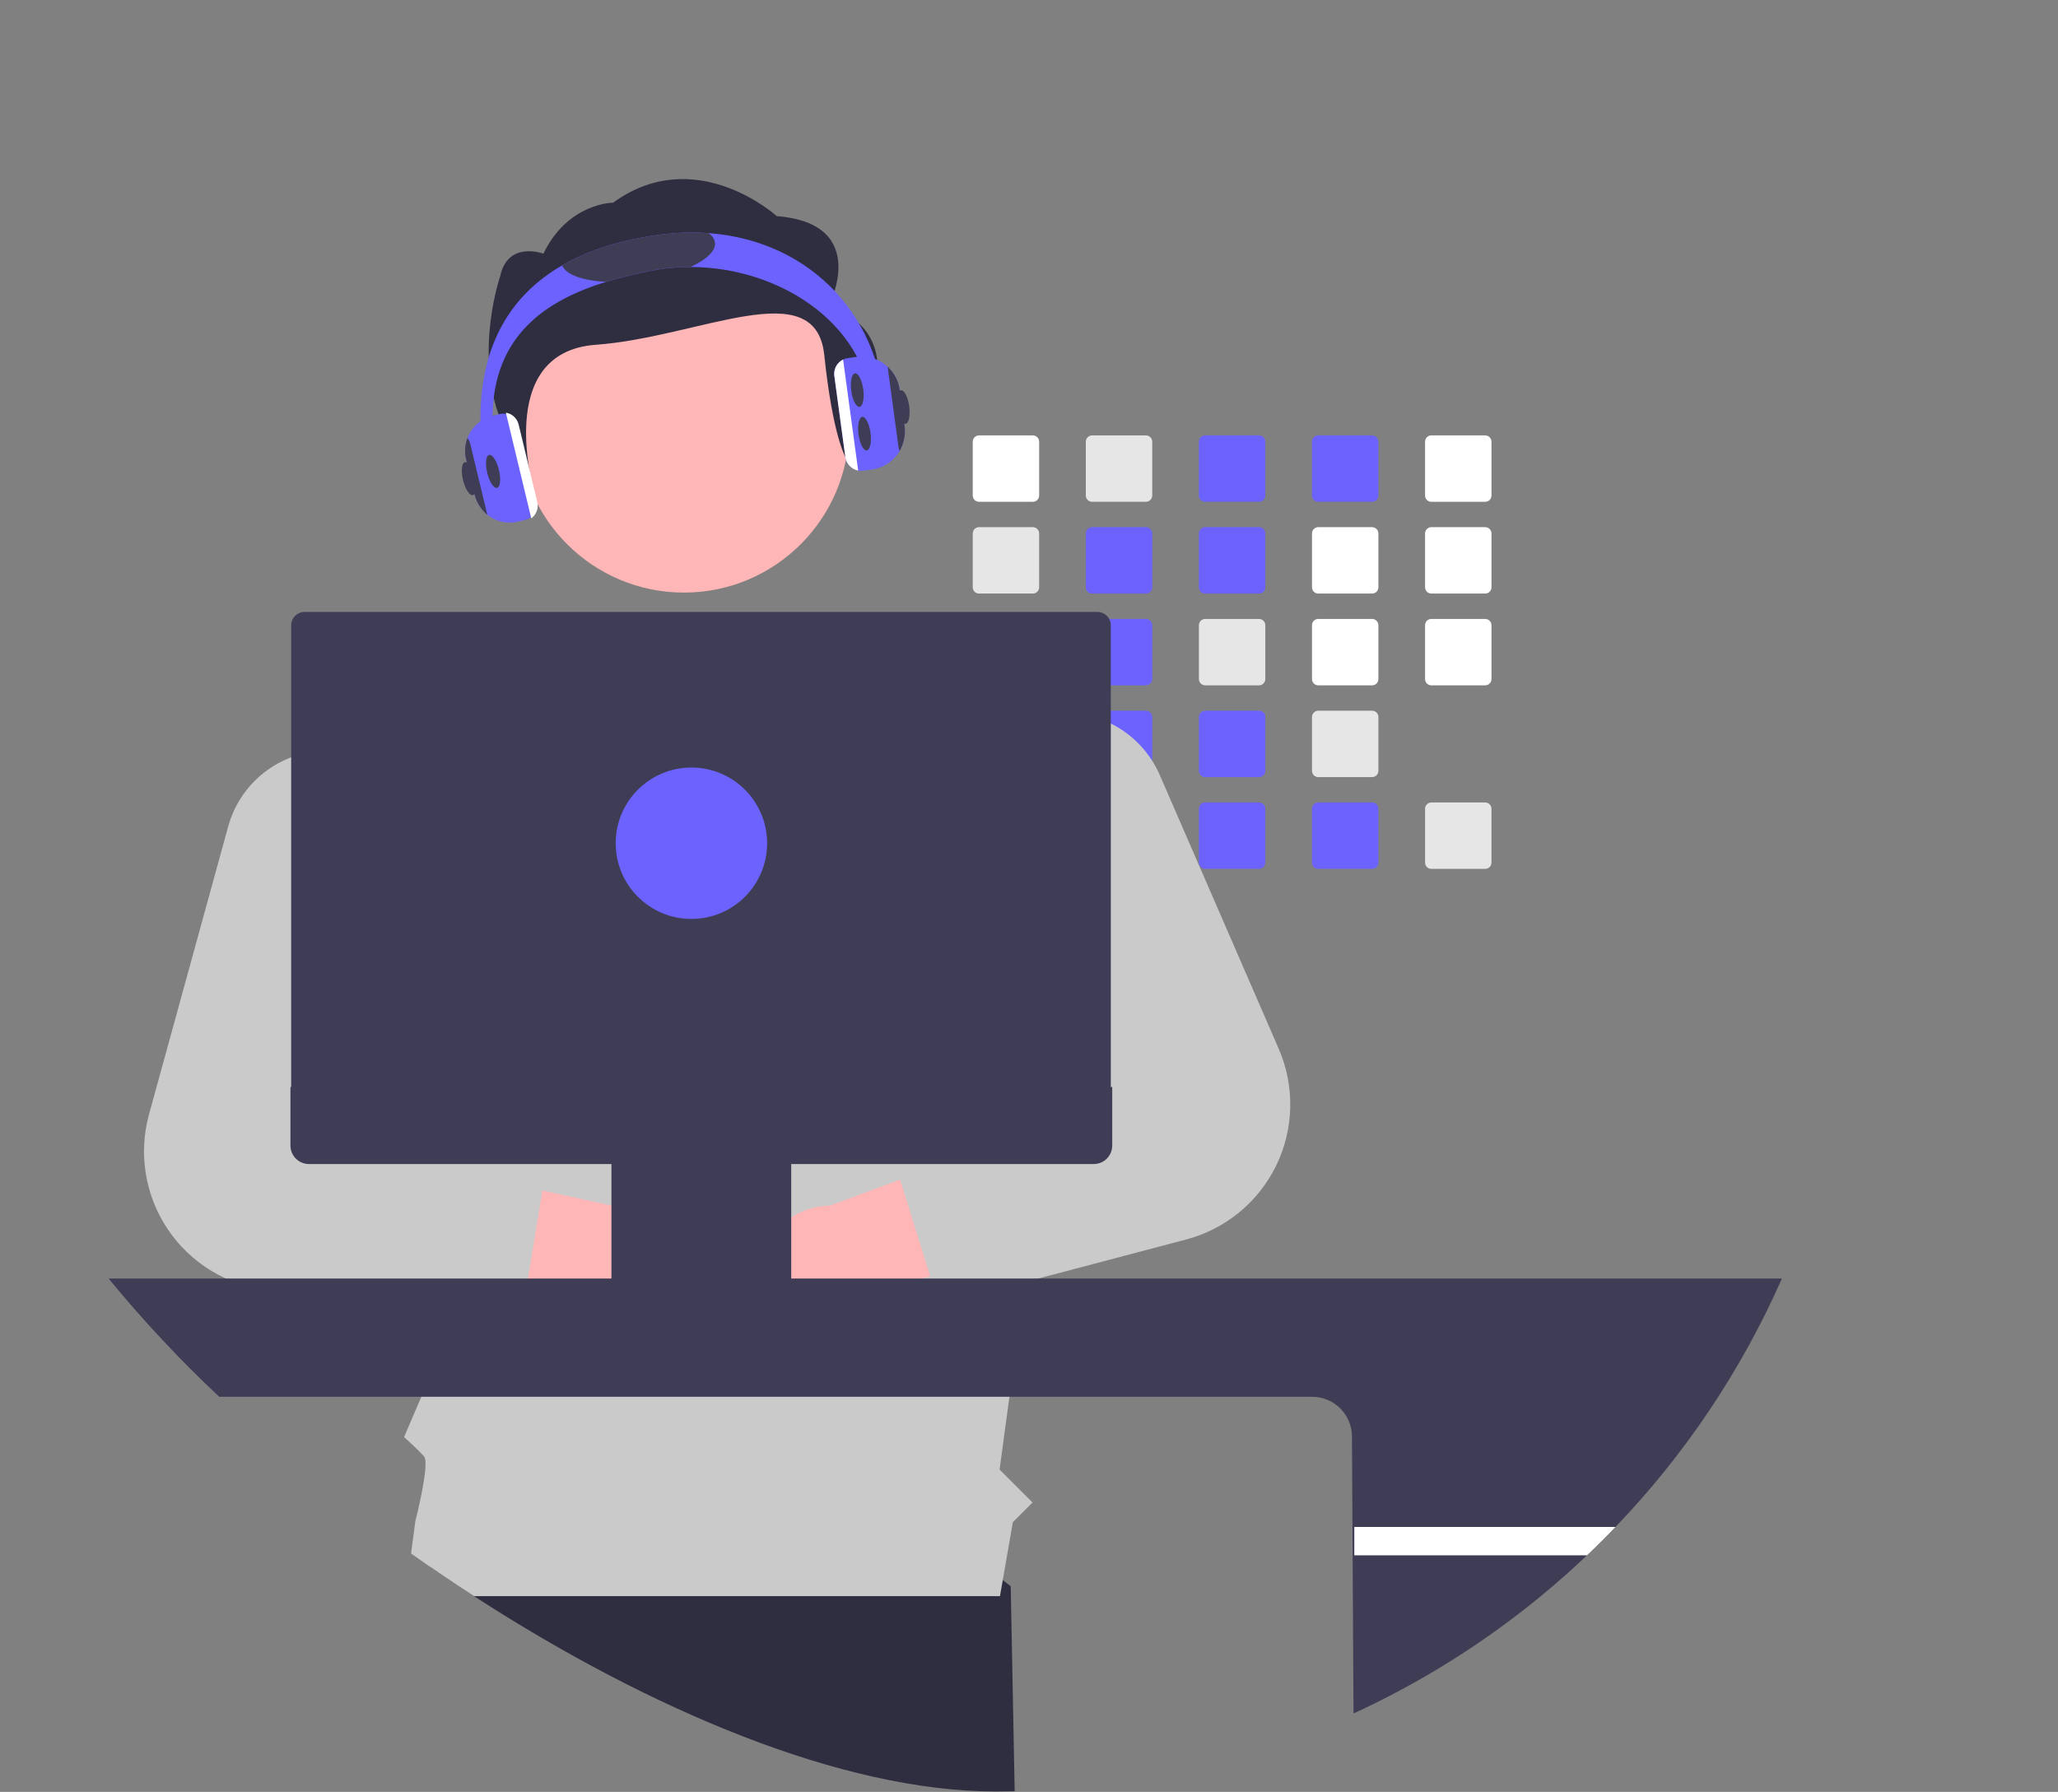 <svg width="851" height="741" viewBox="0 0 851 741" fill="none" xmlns="http://www.w3.org/2000/svg">
<rect x="0" y="0" width="851" height="741" fill="#808080" stroke="none"/>
<g clip-path="url(#clip0_0_1)">
<path d="M419.578 740.74C416.928 740.8 414.268 740.83 411.598 740.83C348.168 740.83 268.388 706.95 195.988 660.05C189.998 656.17 184.061 652.2 178.178 648.14L183.338 616.74L339.548 596L417.948 655.95L419.578 740.74Z" fill="#2F2E41"/>
<path d="M427.098 180.05H404.838C404.149 180.05 403.487 180.324 403 180.811C402.512 181.299 402.238 181.96 402.238 182.649V204.919C402.238 205.26 402.306 205.598 402.437 205.913C402.568 206.227 402.759 206.513 403.001 206.754C403.242 206.994 403.529 207.185 403.844 207.315C404.159 207.444 404.497 207.511 404.838 207.51H427.098C427.786 207.51 428.446 207.237 428.933 206.752C429.421 206.266 429.696 205.607 429.698 204.919V182.649C429.696 181.961 429.421 181.3 428.934 180.813C428.447 180.326 427.787 180.052 427.098 180.05V180.05Z" fill="white"/>
<path d="M427.098 218H404.838C404.149 218 403.487 218.274 403 218.761C402.512 219.249 402.238 219.91 402.238 220.6V242.87C402.238 243.21 402.306 243.548 402.437 243.863C402.568 244.177 402.759 244.463 403.001 244.704C403.242 244.944 403.529 245.135 403.844 245.265C404.159 245.394 404.497 245.461 404.838 245.46H427.098C427.786 245.46 428.446 245.187 428.933 244.702C429.421 244.216 429.696 243.557 429.698 242.87V220.6C429.696 219.911 429.421 219.25 428.934 218.763C428.447 218.276 427.787 218.002 427.098 218Z" fill="#E6E6E6"/>
<path d="M427.098 255.95H404.838C404.149 255.95 403.487 256.224 403 256.711C402.512 257.199 402.238 257.86 402.238 258.55V280.81C402.237 281.151 402.304 281.49 402.435 281.805C402.565 282.121 402.757 282.408 402.998 282.65C403.24 282.891 403.526 283.083 403.842 283.213C404.158 283.343 404.496 283.41 404.838 283.409H427.098C427.787 283.409 428.449 283.135 428.936 282.648C429.424 282.16 429.698 281.499 429.698 280.81V258.55C429.696 257.861 429.421 257.2 428.934 256.713C428.447 256.226 427.787 255.952 427.098 255.95V255.95Z" fill="#E6E6E6"/>
<path d="M429.658 296.04C429.547 295.441 429.231 294.899 428.763 294.509C428.296 294.118 427.707 293.903 427.098 293.899H404.838C404.149 293.9 403.487 294.174 403 294.661C402.512 295.149 402.238 295.81 402.238 296.5V318.76C402.237 319.101 402.304 319.44 402.435 319.755C402.565 320.071 402.756 320.358 402.998 320.6C403.24 320.841 403.526 321.033 403.842 321.163C404.158 321.293 404.496 321.36 404.838 321.36H427.098C427.787 321.359 428.449 321.085 428.936 320.598C429.424 320.11 429.698 319.449 429.698 318.76V296.5C429.7 296.345 429.687 296.191 429.658 296.04V296.04Z" fill="#E6E6E6"/>
<path d="M428.108 332.05C427.788 331.917 427.445 331.849 427.098 331.85H404.838C404.496 331.849 404.158 331.916 403.842 332.046C403.527 332.177 403.24 332.368 402.998 332.61C402.757 332.851 402.565 333.138 402.435 333.454C402.304 333.77 402.238 334.108 402.238 334.45V356.71C402.237 357.051 402.303 357.39 402.433 357.706C402.563 358.022 402.754 358.31 402.996 358.551C403.238 358.793 403.525 358.985 403.841 359.115C404.157 359.245 404.496 359.311 404.838 359.31H427.098C427.788 359.309 428.449 359.035 428.936 358.548C429.424 358.06 429.698 357.399 429.698 356.71V334.45C429.697 333.938 429.546 333.438 429.263 333.011C428.98 332.585 428.579 332.25 428.108 332.05Z" fill="#E6E6E6"/>
<path d="M473.858 180.05H451.598C450.909 180.05 450.247 180.324 449.76 180.811C449.272 181.299 448.998 181.96 448.998 182.649V204.919C448.998 205.26 449.066 205.598 449.197 205.913C449.328 206.227 449.519 206.513 449.761 206.754C450.002 206.994 450.289 207.185 450.604 207.315C450.919 207.444 451.257 207.511 451.598 207.51H473.858C474.546 207.51 475.206 207.237 475.693 206.752C476.181 206.266 476.456 205.607 476.458 204.919V182.649C476.456 181.961 476.181 181.3 475.694 180.813C475.207 180.326 474.547 180.052 473.858 180.05V180.05Z" fill="#E6E6E6"/>
<path d="M473.858 218H451.598C450.909 218 450.247 218.274 449.76 218.761C449.272 219.249 448.998 219.91 448.998 220.6V242.87C448.998 243.21 449.066 243.548 449.197 243.863C449.328 244.177 449.519 244.463 449.761 244.704C450.002 244.944 450.289 245.135 450.604 245.265C450.919 245.394 451.257 245.461 451.598 245.46H473.858C474.546 245.46 475.206 245.187 475.693 244.702C476.181 244.216 476.456 243.557 476.458 242.87V220.6C476.456 219.911 476.181 219.25 475.694 218.763C475.207 218.276 474.547 218.002 473.858 218Z" fill="#6C63FF"/>
<path d="M473.858 255.95H451.598C450.909 255.95 450.247 256.224 449.76 256.711C449.272 257.199 448.998 257.86 448.998 258.55V280.81C448.997 281.151 449.064 281.49 449.195 281.805C449.325 282.121 449.517 282.408 449.758 282.65C450 282.891 450.287 283.083 450.602 283.213C450.918 283.343 451.256 283.41 451.598 283.409H473.858C474.547 283.409 475.209 283.135 475.696 282.648C476.184 282.16 476.458 281.499 476.458 280.81V258.55C476.456 257.861 476.181 257.2 475.694 256.713C475.207 256.226 474.547 255.952 473.858 255.95V255.95Z" fill="#6C63FF"/>
<path d="M473.858 293.899H451.598C451.053 293.9 450.522 294.072 450.08 294.392C449.639 294.711 449.309 295.162 449.138 295.679C449.046 295.943 448.998 296.22 448.998 296.5V318.76C448.997 319.101 449.064 319.44 449.195 319.755C449.325 320.071 449.516 320.358 449.758 320.6C450 320.841 450.286 321.033 450.602 321.163C450.918 321.293 451.256 321.36 451.598 321.36H473.858C474.547 321.359 475.209 321.085 475.696 320.598C476.184 320.11 476.458 319.449 476.458 318.76V296.5C476.456 295.811 476.181 295.15 475.694 294.663C475.207 294.176 474.547 293.902 473.858 293.899V293.899Z" fill="#6C63FF"/>
<path d="M473.858 331.85H451.598C451.256 331.849 450.918 331.916 450.602 332.046C450.287 332.177 450 332.368 449.758 332.61C449.517 332.851 449.325 333.138 449.195 333.454C449.064 333.77 448.997 334.108 448.998 334.45V356.71C448.997 357.051 449.064 357.39 449.195 357.705C449.325 358.021 449.517 358.308 449.758 358.55C450 358.791 450.287 358.983 450.602 359.113C450.918 359.244 451.256 359.31 451.598 359.31H473.858C474.547 359.309 475.209 359.035 475.696 358.548C476.184 358.06 476.458 357.399 476.458 356.71V334.45C476.458 333.76 476.184 333.099 475.696 332.611C475.209 332.124 474.547 331.85 473.858 331.85V331.85Z" fill="#E6E6E6"/>
<path d="M520.618 180.05H498.358C497.669 180.05 497.007 180.324 496.52 180.811C496.032 181.299 495.758 181.96 495.758 182.649V204.919C495.758 205.26 495.826 205.598 495.957 205.913C496.088 206.227 496.279 206.513 496.521 206.754C496.762 206.994 497.049 207.185 497.364 207.315C497.679 207.444 498.017 207.511 498.358 207.51H520.618C521.306 207.51 521.966 207.237 522.453 206.752C522.941 206.266 523.216 205.607 523.218 204.919V182.649C523.216 181.961 522.941 181.3 522.454 180.813C521.967 180.326 521.307 180.052 520.618 180.05V180.05Z" fill="#6C63FF"/>
<path d="M520.618 218H498.358C497.669 218 497.007 218.274 496.52 218.761C496.032 219.249 495.758 219.91 495.758 220.6V242.87C495.758 243.21 495.826 243.548 495.957 243.863C496.088 244.177 496.279 244.463 496.521 244.704C496.762 244.944 497.049 245.135 497.364 245.265C497.679 245.394 498.017 245.461 498.358 245.46H520.618C521.306 245.46 521.966 245.187 522.453 244.702C522.941 244.216 523.216 243.557 523.218 242.87V220.6C523.216 219.911 522.941 219.25 522.454 218.763C521.967 218.276 521.307 218.002 520.618 218Z" fill="#6C63FF"/>
<path d="M520.618 255.95H498.358C497.669 255.95 497.007 256.224 496.52 256.711C496.032 257.199 495.758 257.86 495.758 258.55V280.81C495.757 281.151 495.824 281.49 495.955 281.805C496.085 282.121 496.277 282.408 496.518 282.65C496.76 282.891 497.047 283.083 497.362 283.213C497.678 283.343 498.016 283.41 498.358 283.409H520.618C521.307 283.409 521.969 283.135 522.456 282.648C522.944 282.16 523.218 281.499 523.218 280.81V258.55C523.216 257.861 522.941 257.2 522.454 256.713C521.967 256.226 521.307 255.952 520.618 255.95V255.95Z" fill="#E6E6E6"/>
<path d="M520.618 293.899H498.358C497.669 293.9 497.007 294.174 496.52 294.661C496.033 295.149 495.758 295.81 495.758 296.5V318.76C495.757 319.101 495.824 319.44 495.955 319.755C496.085 320.071 496.277 320.358 496.518 320.6C496.76 320.841 497.047 321.033 497.362 321.163C497.678 321.293 498.016 321.36 498.358 321.36H520.618C521.307 321.359 521.969 321.085 522.456 320.598C522.944 320.11 523.218 319.449 523.218 318.76V296.5C523.216 295.811 522.941 295.15 522.454 294.663C521.967 294.176 521.307 293.902 520.618 293.899V293.899Z" fill="#6C63FF"/>
<path d="M520.618 331.85H498.358C498.016 331.849 497.678 331.916 497.362 332.046C497.047 332.177 496.76 332.368 496.518 332.61C496.277 332.851 496.085 333.138 495.955 333.454C495.824 333.77 495.757 334.108 495.758 334.45V356.71C495.757 357.051 495.824 357.39 495.955 357.705C496.085 358.021 496.277 358.308 496.518 358.55C496.76 358.791 497.047 358.983 497.362 359.113C497.678 359.244 498.016 359.31 498.358 359.31H520.618C521.308 359.309 521.969 359.035 522.456 358.548C522.944 358.06 523.218 357.399 523.218 356.71V334.45C523.218 333.76 522.944 333.099 522.456 332.611C521.969 332.124 521.307 331.85 520.618 331.85V331.85Z" fill="#6C63FF"/>
<path d="M567.378 180.05H545.118C544.429 180.05 543.767 180.324 543.28 180.811C542.792 181.299 542.518 181.96 542.518 182.649V204.919C542.518 205.26 542.586 205.598 542.717 205.913C542.848 206.227 543.039 206.513 543.281 206.754C543.522 206.994 543.809 207.185 544.124 207.315C544.439 207.444 544.777 207.511 545.118 207.51H567.378C568.066 207.51 568.726 207.237 569.213 206.752C569.701 206.266 569.976 205.607 569.978 204.919V182.649C569.976 181.961 569.701 181.3 569.214 180.813C568.727 180.326 568.067 180.052 567.378 180.05V180.05Z" fill="#6C63FF"/>
<path d="M567.378 218H545.118C544.429 218 543.767 218.274 543.28 218.761C542.792 219.249 542.518 219.91 542.518 220.6V242.87C542.518 243.21 542.586 243.548 542.717 243.863C542.848 244.177 543.039 244.463 543.281 244.704C543.522 244.944 543.809 245.135 544.124 245.265C544.439 245.394 544.777 245.461 545.118 245.46H567.378C568.066 245.46 568.726 245.187 569.213 244.702C569.701 244.216 569.976 243.557 569.978 242.87V220.6C569.976 219.911 569.701 219.25 569.214 218.763C568.727 218.276 568.067 218.002 567.378 218V218Z" fill="white"/>
<path d="M567.378 255.95H545.118C544.429 255.95 543.767 256.224 543.28 256.711C542.792 257.199 542.518 257.86 542.518 258.55V280.81C542.517 281.151 542.584 281.49 542.715 281.805C542.845 282.121 543.036 282.408 543.278 282.65C543.52 282.891 543.806 283.083 544.122 283.213C544.438 283.343 544.776 283.41 545.118 283.409H567.378C568.067 283.409 568.729 283.135 569.216 282.648C569.704 282.16 569.978 281.499 569.978 280.81V258.55C569.976 257.861 569.701 257.2 569.214 256.713C568.727 256.226 568.067 255.952 567.378 255.95V255.95Z" fill="white"/>
<path d="M567.378 293.899H545.118C544.429 293.9 543.767 294.174 543.28 294.661C542.792 295.149 542.518 295.81 542.518 296.5V318.76C542.517 319.101 542.584 319.44 542.715 319.755C542.845 320.071 543.036 320.358 543.278 320.6C543.52 320.841 543.806 321.033 544.122 321.163C544.438 321.293 544.776 321.36 545.118 321.36H567.378C568.067 321.359 568.729 321.085 569.216 320.598C569.704 320.11 569.978 319.449 569.978 318.76V296.5C569.976 295.811 569.701 295.15 569.214 294.663C568.727 294.176 568.067 293.902 567.378 293.899V293.899Z" fill="#E6E6E6"/>
<path d="M567.378 331.85H545.118C544.776 331.849 544.438 331.916 544.122 332.046C543.806 332.177 543.52 332.368 543.278 332.61C543.036 332.851 542.845 333.138 542.715 333.454C542.584 333.77 542.517 334.108 542.518 334.45V356.71C542.517 357.051 542.584 357.39 542.715 357.705C542.845 358.021 543.036 358.308 543.278 358.55C543.52 358.791 543.806 358.983 544.122 359.113C544.438 359.244 544.776 359.31 545.118 359.31H567.378C568.067 359.309 568.729 359.035 569.216 358.548C569.704 358.06 569.978 357.399 569.978 356.71V334.45C569.978 333.76 569.704 333.099 569.216 332.611C568.729 332.124 568.067 331.85 567.378 331.85V331.85Z" fill="#6C63FF"/>
<path d="M614.138 180.05H591.868C591.18 180.052 590.521 180.327 590.036 180.814C589.55 181.302 589.278 181.962 589.278 182.649V204.919C589.278 205.606 589.551 206.265 590.037 206.751C590.522 207.236 591.181 207.509 591.868 207.51H614.138C614.826 207.51 615.486 207.237 615.973 206.752C616.461 206.266 616.736 205.607 616.738 204.919V182.649C616.736 181.961 616.461 181.3 615.974 180.813C615.487 180.326 614.827 180.052 614.138 180.05Z" fill="white"/>
<path d="M614.138 218H591.868C591.18 218.002 590.521 218.277 590.036 218.764C589.55 219.252 589.278 219.912 589.278 220.6V242.87C589.278 243.556 589.551 244.215 590.037 244.701C590.522 245.187 591.181 245.459 591.868 245.46H614.138C614.826 245.46 615.486 245.187 615.973 244.702C616.461 244.216 616.736 243.557 616.738 242.87V220.6C616.736 219.911 616.461 219.25 615.974 218.763C615.487 218.276 614.827 218.002 614.138 218V218Z" fill="white"/>
<path d="M614.138 255.95H591.868C591.18 255.952 590.521 256.227 590.036 256.714C589.55 257.202 589.278 257.862 589.278 258.55V280.81C589.277 281.15 589.343 281.488 589.473 281.803C589.603 282.119 589.793 282.405 590.034 282.647C590.274 282.888 590.56 283.08 590.875 283.211C591.19 283.342 591.527 283.409 591.868 283.409H614.138C614.827 283.409 615.489 283.135 615.976 282.648C616.464 282.16 616.738 281.499 616.738 280.81V258.55C616.736 257.861 616.461 257.2 615.974 256.713C615.487 256.226 614.827 255.952 614.138 255.95V255.95Z" fill="white"/>
<path d="M614.138 331.85H591.868C591.527 331.85 591.19 331.917 590.875 332.048C590.56 332.179 590.274 332.371 590.034 332.612C589.793 332.854 589.603 333.141 589.473 333.456C589.343 333.771 589.277 334.109 589.278 334.45V356.71C589.277 357.05 589.343 357.388 589.473 357.703C589.603 358.019 589.793 358.305 590.034 358.547C590.274 358.788 590.56 358.98 590.875 359.111C591.19 359.242 591.527 359.309 591.868 359.31H614.138C614.827 359.309 615.489 359.035 615.976 358.548C616.464 358.06 616.738 357.399 616.738 356.71V334.45C616.738 333.76 616.464 333.099 615.976 332.611C615.489 332.124 614.827 331.85 614.138 331.85V331.85Z" fill="#E6E6E6"/>
<path d="M336.095 660.051H335.475L336.005 659.981L336.095 660.051Z" fill="#2F2E41"/>
<path d="M282.814 245.055C320.548 245.055 351.136 214.466 351.136 176.733C351.136 139 320.548 108.411 282.814 108.411C245.081 108.411 214.493 139 214.493 176.733C214.493 214.466 245.081 245.055 282.814 245.055Z" fill="#FFB6B6"/>
<path d="M342.646 126.64C342.646 126.64 360.515 92.479 321.202 89.374C321.202 89.374 287.687 58.972 253.526 83.816C253.526 83.816 234.893 83.816 224.704 104.902C224.704 104.902 210.049 99.344 206.828 114.218C206.828 114.218 196.105 145.274 206.828 173.223C217.552 201.173 221.114 204.279 221.114 204.279C221.114 204.279 203.493 145.68 246.384 142.575C289.274 139.469 337.27 112.665 340.845 146.826C344.419 180.987 349.798 189.404 349.798 189.404C349.798 189.404 383.748 140.615 342.646 126.64Z" fill="#2F2E41"/>
<path d="M459.548 345.11L459.328 346.27L456.858 359.31L439.788 449.51L438.778 454.82L436.658 466.05L433.758 481.37L427.328 515.32L425.488 525.05L424.798 528.7L424.558 529.98L422.648 540.05L422.068 543.09L417.408 577.62L413.338 607.71L426.958 621.329L418.838 629.449L413.508 659.98L413.518 660.05H195.988C187.188 654.35 178.515 648.473 169.968 642.419L171.758 629.02C171.758 629.02 177.918 605.09 175.328 602.23C172.748 599.37 167.088 594.26 167.088 594.26L174.218 577.62L175.208 575.31L173.548 540.88L173.508 540.05L172.958 528.699L172.888 527.239L172.778 525.05L170.668 481.369L170.628 480.649L169.988 467.409L169.388 454.82L169.128 449.509L166.558 396.379L164.818 360.3L163.298 328.89L169.408 326.82L234.758 304.609L261.828 269.419L318.168 269.839L345.748 270.05L391.768 312.729L402.238 317.729L402.318 317.769L409.828 321.359L428.868 330.449L448.998 340.07L459.328 345L459.548 345.11Z" fill="#CACACA"/>
<path d="M269.109 557.551C264.98 559.15 260.551 559.825 256.134 559.528C251.716 559.23 247.417 557.968 243.54 555.829C239.663 553.691 236.303 550.728 233.694 547.15C231.086 543.572 229.294 539.466 228.445 535.121L121.886 520.003L158.929 478.101L254.44 498.881C261.834 497.938 269.318 499.74 275.473 503.946C281.628 508.151 286.026 514.469 287.834 521.701C289.642 528.932 288.734 536.576 285.283 543.184C281.832 549.791 276.077 554.903 269.109 557.551V557.551Z" fill="#FFB6B6"/>
<path d="M221.598 481.37C219.624 478.867 216.83 477.142 213.708 476.5L169.988 467.409L165.498 466.48C162.889 465.935 160.424 464.846 158.264 463.283C156.105 461.72 154.3 459.718 152.968 457.409C151.586 454.986 150.75 452.29 150.518 449.51C150.31 446.982 150.612 444.438 151.408 442.03L166.558 396.38L176.388 366.76C177.579 363.187 178.282 359.47 178.478 355.71C179.026 345.302 175.806 335.046 169.408 326.82C163.783 319.589 155.982 314.359 147.156 311.903C138.331 309.446 128.949 309.894 120.398 313.18C120.148 313.27 119.888 313.37 119.638 313.47C113.505 315.918 108.026 319.76 103.633 324.691C99.241 329.621 96.055 335.506 94.328 341.88L83.648 380.73L61.618 460.82C59.413 468.844 58.967 477.25 60.312 485.462C61.657 493.675 64.76 501.5 69.409 508.402C74.059 515.304 80.144 521.12 87.25 525.451C94.355 529.783 102.313 532.528 110.578 533.5L173.548 540.88L202.688 544.3C206.058 544.705 209.456 543.825 212.206 541.837C214.956 539.848 216.857 536.896 217.528 533.57C217.575 533.388 217.612 533.205 217.638 533.02L218.338 528.699L224.268 492.32L224.328 491.949C224.637 490.093 224.554 488.193 224.083 486.37C223.613 484.548 222.767 482.845 221.598 481.37Z" fill="#CACACA"/>
<path d="M336.983 558.717C341.295 559.718 345.775 559.762 350.107 558.844C354.438 557.927 358.516 556.071 362.053 553.407C365.589 550.743 368.499 547.336 370.576 543.426C372.654 539.517 373.849 535.199 374.077 530.777L477.439 500.783L434.858 464.524L343.231 498.565C335.778 498.674 328.623 501.513 323.123 506.545C317.623 511.577 314.159 518.451 313.389 525.866C312.619 533.28 314.595 540.72 318.943 546.775C323.292 552.829 329.71 557.079 336.983 558.717V558.717Z" fill="#FFB6B6"/>
<path d="M528.758 433.69L479.598 320.55C475.577 311.261 468.396 303.697 459.328 299.2C456.525 297.82 453.581 296.747 450.548 296C450.078 295.88 449.608 295.77 449.138 295.679C442.706 294.276 436.034 294.399 429.658 296.04C423.83 297.537 418.383 300.246 413.672 303.99C408.961 307.734 405.092 312.43 402.318 317.77C402.288 317.814 402.261 317.861 402.238 317.909C399.139 323.904 397.491 330.543 397.427 337.29C397.363 344.038 398.884 350.707 401.868 356.76L402.478 357.98L437.218 427.75C438.404 430.135 439.073 432.745 439.179 435.407C439.286 438.07 438.829 440.724 437.837 443.198C436.846 445.671 435.342 447.906 433.426 449.757C431.51 451.609 429.224 453.034 426.718 453.939L424.278 454.82L380.398 470.669C377.105 471.844 374.397 474.251 372.843 477.383C371.29 480.515 371.012 484.127 372.068 487.46L372.178 487.81L384.478 527.169C384.538 527.35 384.598 527.53 384.668 527.709C384.776 528.049 384.91 528.38 385.068 528.699C386.375 531.631 388.686 534 391.584 535.381C394.482 536.761 397.778 537.062 400.878 536.229L424.558 529.979L429.388 528.699L490.538 512.55C498.584 510.423 506.076 506.584 512.5 501.293C518.924 496.003 524.129 489.386 527.759 481.897C531.389 474.408 533.357 466.223 533.53 457.903C533.702 449.582 532.074 441.322 528.758 433.689L528.758 433.69Z" fill="#CACACA"/>
<path d="M44.898 528.7C59.068 545.983 74.351 562.325 90.648 577.62H542.618C546.972 577.626 551.147 579.36 554.225 582.44C557.303 585.52 559.034 589.695 559.038 594.05L559.688 708.58C587.493 695.805 613.531 679.493 637.158 660.05C643.718 654.66 650.075 649.036 656.228 643.18C660.258 639.36 664.191 635.446 668.028 631.44C696.792 601.475 720.084 566.702 736.848 528.7H44.898Z" fill="#3F3D56"/>
<path d="M668.028 631.44C664.198 635.45 660.265 639.363 656.228 643.18H560.018V631.44H668.028Z" fill="white"/>
<path d="M458.648 255.95C458.173 255.072 457.469 254.34 456.612 253.829C455.755 253.319 454.776 253.049 453.778 253.05H125.938C124.468 253.053 123.06 253.64 122.021 254.68C120.983 255.72 120.399 257.13 120.398 258.6V454.82H459.328V258.6C459.333 257.672 459.099 256.76 458.648 255.95V255.95Z" fill="#3F3D56"/>
<path d="M120.101 449.507V473.721C120.101 474.725 120.299 475.719 120.683 476.646C121.067 477.574 121.63 478.416 122.34 479.126C123.05 479.836 123.892 480.399 124.82 480.783C125.747 481.167 126.741 481.365 127.745 481.365H252.842V529.151H251.18C251.049 529.151 250.92 529.177 250.8 529.227C250.679 529.277 250.57 529.35 250.478 529.442C250.385 529.534 250.312 529.644 250.262 529.764C250.213 529.885 250.187 530.014 250.187 530.144V533.468C250.187 533.599 250.212 533.728 250.262 533.848C250.312 533.969 250.385 534.078 250.478 534.17C250.57 534.263 250.679 534.336 250.8 534.386C250.92 534.435 251.049 534.461 251.18 534.461H328.838C328.969 534.461 329.098 534.435 329.218 534.386C329.339 534.336 329.448 534.263 329.54 534.17C329.633 534.078 329.706 533.969 329.756 533.848C329.806 533.728 329.831 533.599 329.831 533.468V530.144C329.831 530.014 329.806 529.885 329.756 529.764C329.706 529.644 329.633 529.534 329.54 529.442C329.448 529.35 329.339 529.277 329.218 529.227C329.098 529.177 328.969 529.151 328.838 529.151H327.176V481.365H452.273C453.277 481.365 454.271 481.167 455.198 480.783C456.126 480.399 456.968 479.836 457.678 479.126C458.388 478.416 458.951 477.574 459.335 476.646C459.719 475.719 459.917 474.725 459.917 473.721V449.507H120.101Z" fill="#3F3D56"/>
<path d="M285.903 380.01C303.193 380.01 317.209 365.994 317.209 348.704C317.209 331.414 303.193 317.397 285.903 317.397C268.613 317.397 254.597 331.414 254.597 348.704C254.597 365.994 268.613 380.01 285.903 380.01Z" fill="#6C63FF"/>
<path d="M365.668 173H360.668C360.668 135.2 323.258 110.43 285.518 110.41C280.029 110.394 274.551 110.926 269.168 112C263.108 113.21 256.818 114.66 250.638 116.55C226.268 124.02 203.668 138.46 203.668 173C203.663 179.707 204.516 186.388 206.208 192.88L201.368 194.14C199.573 187.236 198.665 180.132 198.668 173C198.668 142.82 211.058 122.09 232.458 109.73C243.708 103.23 257.438 99.04 273.168 97C279.714 96.129 286.331 95.928 292.918 96.4C336.318 99.519 365.668 132.8 365.668 173Z" fill="#6C63FF"/>
<path d="M373.998 175.77L372.028 161.21C371.542 157.533 369.771 154.146 367.028 151.65C365.267 150.022 363.159 148.816 360.864 148.123C358.568 147.43 356.145 147.268 353.778 147.65L350.648 148.08C349.792 148.192 348.966 148.474 348.219 148.908C347.473 149.343 346.819 149.921 346.298 150.61C345.772 151.296 345.387 152.08 345.166 152.916C344.944 153.751 344.891 154.623 345.008 155.48L349.558 189.02C349.745 190.387 350.358 191.66 351.309 192.66C352.26 193.659 353.502 194.334 354.858 194.59C355.26 194.67 355.668 194.71 356.078 194.71C356.372 194.709 356.666 194.689 356.958 194.65L360.458 194.18C362.592 193.896 364.645 193.18 366.492 192.074C368.339 190.968 369.941 189.497 371.198 187.75C371.468 187.37 371.728 186.98 371.968 186.58C373.842 183.307 374.558 179.499 373.998 175.77Z" fill="#6C63FF"/>
<path d="M348.628 148.69C347.71 149.136 346.911 149.794 346.298 150.61C345.772 151.296 345.387 152.08 345.166 152.916C344.944 153.751 344.891 154.623 345.008 155.48L349.558 189.02C349.745 190.387 350.358 191.66 351.309 192.66C352.26 193.659 353.502 194.334 354.858 194.59L348.628 148.69Z" fill="white"/>
<path d="M373.998 175.77L372.028 161.21C371.542 157.533 369.771 154.146 367.028 151.65L371.558 185.02C371.626 185.555 371.764 186.08 371.968 186.58C373.842 183.307 374.558 179.499 373.998 175.77V175.77Z" fill="#3F3D56"/>
<path d="M358.428 186.26C359.796 186.075 360.484 182.819 359.965 178.988C359.445 175.157 357.915 172.202 356.546 172.387C355.178 172.573 354.49 175.829 355.01 179.66C355.53 183.491 357.06 186.446 358.428 186.26Z" fill="#3F3D56"/>
<path d="M355.428 168.26C356.796 168.075 357.484 164.819 356.965 160.988C356.445 157.157 354.915 154.202 353.546 154.387C352.178 154.573 351.49 157.829 352.01 161.66C352.53 165.491 354.06 168.446 355.428 168.26Z" fill="#3F3D56"/>
<path d="M374.428 175.26C375.796 175.075 376.484 171.819 375.965 167.988C375.445 164.157 373.915 161.202 372.546 161.387C371.178 161.573 370.49 164.829 371.01 168.66C371.53 172.491 373.06 175.446 374.428 175.26Z" fill="#3F3D56"/>
<path d="M285.518 110.41C280.029 110.394 274.551 110.926 269.168 112C263.108 113.21 256.818 114.66 250.638 116.55C240.988 116.08 233.888 113.58 232.458 109.73C243.708 103.23 257.438 99.04 273.168 96.999C279.714 96.129 286.331 95.928 292.918 96.4C293.615 96.808 294.218 97.36 294.687 98.018C295.156 98.677 295.48 99.427 295.638 100.22C296.108 103.7 292.138 107.4 285.518 110.41Z" fill="#3F3D56"/>
<path d="M221.678 207.7L213.978 175.69C213.703 174.535 213.094 173.487 212.226 172.677C211.357 171.868 210.269 171.333 209.098 171.14C208.767 171.088 208.433 171.061 208.098 171.06C207.626 171.061 207.156 171.118 206.698 171.23L203.718 171.95C199.881 172.878 196.569 175.29 194.509 178.657C192.448 182.024 191.808 186.071 192.728 189.91L196.178 204.27C196.966 207.65 198.842 210.679 201.518 212.89C201.952 213.24 202.406 213.564 202.878 213.86C204.554 214.91 206.424 215.614 208.377 215.93C210.33 216.246 212.326 216.168 214.248 215.7L217.218 214.98C218.003 214.796 218.742 214.452 219.388 213.97C220.348 213.269 221.079 212.299 221.487 211.183C221.895 210.066 221.961 208.854 221.678 207.7Z" fill="#6C63FF"/>
<path d="M205.536 201.744C206.878 201.421 207.233 198.112 206.329 194.353C205.424 190.594 203.603 187.809 202.26 188.132C200.918 188.455 200.563 191.764 201.467 195.523C202.372 199.282 204.193 202.067 205.536 201.744Z" fill="#3F3D56"/>
<path d="M195.536 204.744C196.878 204.421 197.233 201.112 196.329 197.353C195.424 193.594 193.603 190.809 192.26 191.132C190.918 191.455 190.563 194.764 191.467 198.523C192.372 202.282 194.193 205.067 195.536 204.744Z" fill="#3F3D56"/>
<path d="M222.168 207.58L214.468 175.57C214.168 174.32 213.506 173.187 212.565 172.312C211.624 171.436 210.446 170.858 209.178 170.65L219.688 214.37C220.726 213.609 221.515 212.559 221.957 211.35C222.398 210.142 222.472 208.83 222.168 207.58V207.58Z" fill="white"/>
<path d="M194.468 183.57C194.256 182.679 193.857 181.844 193.298 181.12C192.216 183.923 192.017 186.99 192.728 189.91L196.178 204.27C196.966 207.65 198.842 210.679 201.518 212.89L194.468 183.57Z" fill="#3F3D56"/>
</g>
<defs>
<clipPath id="clip0_0_1">
<rect width="850.538" height="740.83" fill="white"/>
</clipPath>
</defs>
</svg>
